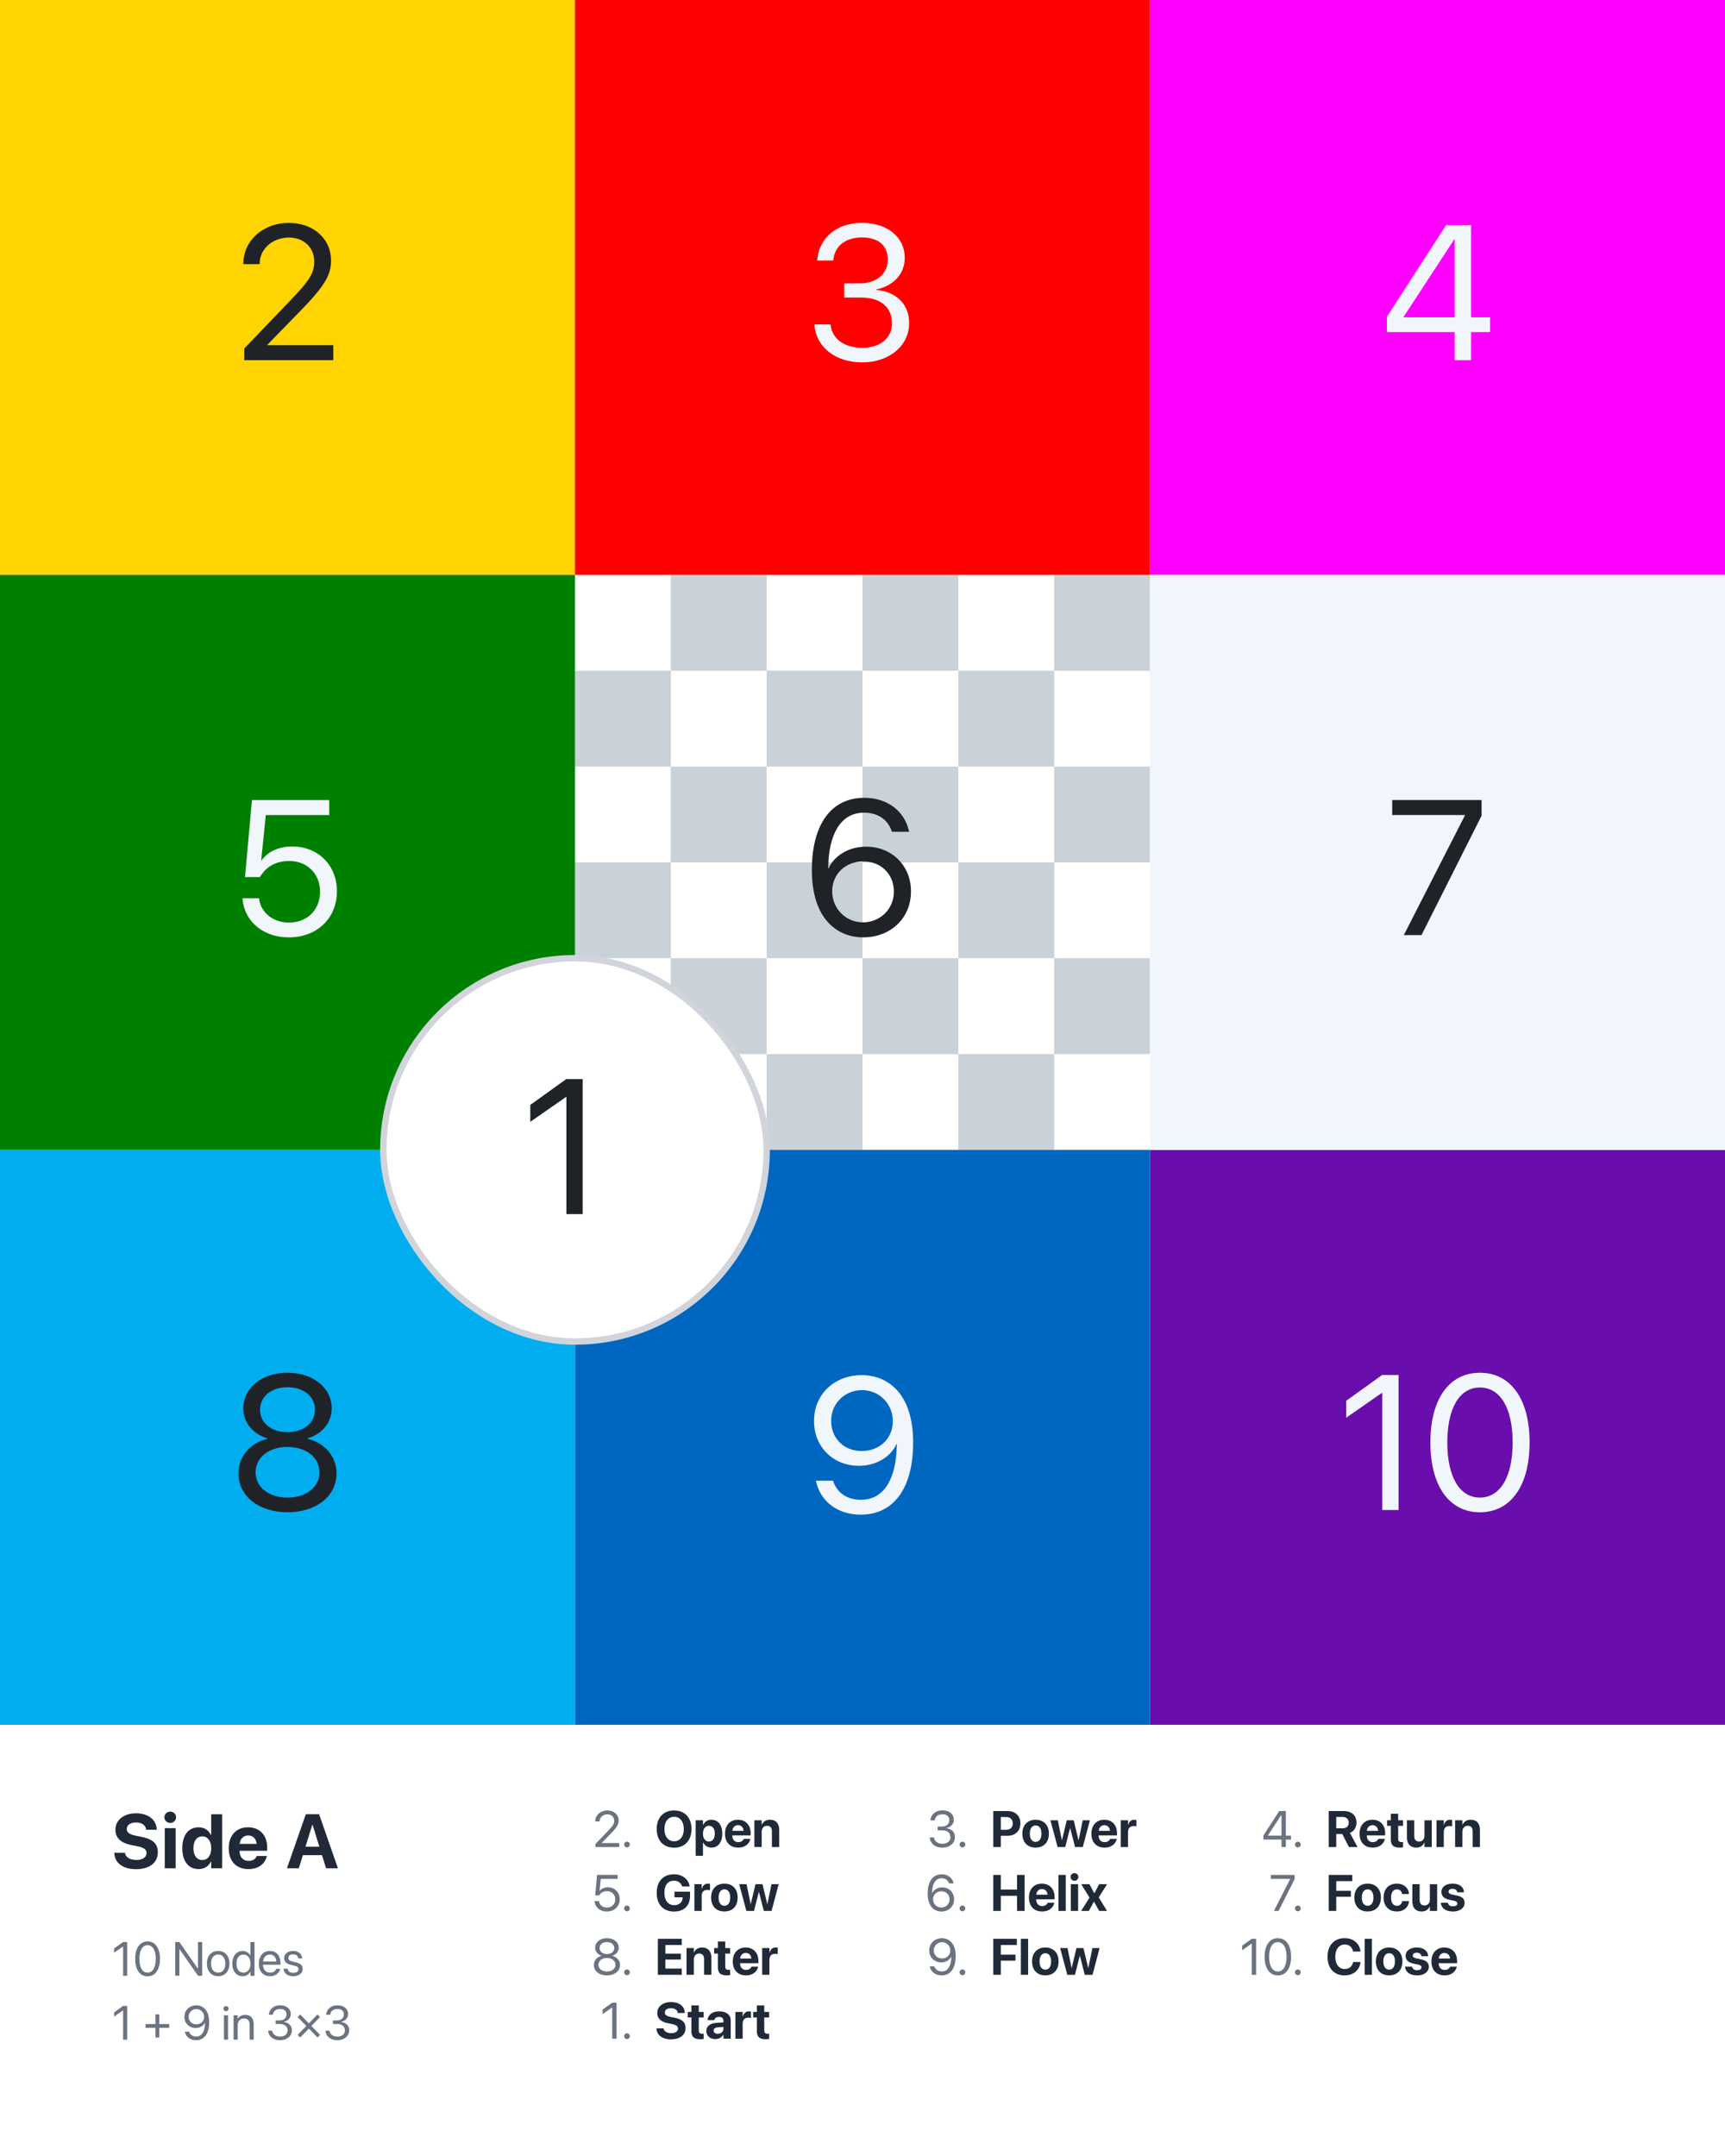 <?xml version="1.0" encoding="UTF-8"?><svg xmlns="http://www.w3.org/2000/svg" viewBox="0 0 1080 1350"><defs><style>.c{fill:#1f2328;}.d{stroke:#d1d5db;stroke-miterlimit:10;stroke-width:4px;}.d,.e{fill:#fff;}.f{fill:#ffd400;}.g{fill:#f0f;}.h{fill:#1f2937;}.i{fill:#6b7280;}.j{fill:#00aeef;}.k{fill:green;}.l{fill:#0067c0;}.m{fill:#6a0dad;}.n{fill:red;}.o{fill:#f0f6fc;}.p{fill:#c9d1d9;}</style></defs><g id="a"><rect class="e" width="1080" height="1350"/></g><g id="b"><rect class="e" x="360" y="360" width="360" height="360"/><rect class="p" x="600" y="420" width="60" height="60"/><rect class="p" x="540" y="360" width="60" height="60"/><rect class="p" x="480" y="420" width="60" height="60"/><rect class="p" x="420" y="360" width="60" height="60"/><rect class="p" x="660" y="360" width="60" height="60"/><rect class="p" x="360" y="420" width="60" height="60"/><rect class="p" x="600" y="540" width="60" height="60"/><rect class="p" x="540" y="480" width="60" height="60"/><rect class="p" x="480" y="540" width="60" height="60"/><rect class="p" x="420" y="480" width="60" height="60"/><rect class="p" x="660" y="480" width="60" height="60"/><rect class="p" x="360" y="540" width="60" height="60"/><rect class="p" x="600" y="660" width="60" height="60"/><rect class="p" x="540" y="600" width="60" height="60"/><rect class="p" x="480" y="660" width="60" height="60"/><rect class="p" x="420" y="600" width="60" height="60"/><rect class="p" x="660" y="600" width="60" height="60"/><rect class="p" x="360" y="660" width="60" height="60"/><rect class="f" width="360" height="360"/><rect class="n" x="360" width="360" height="360"/><rect class="g" x="720" width="360" height="360"/><rect class="m" x="720" y="720" width="360" height="360"/><rect class="j" y="720" width="360" height="360"/><rect class="l" x="360" y="720" width="360" height="360"/><rect class="k" y="360" width="360" height="360"/><rect class="o" x="720" y="360" width="360" height="360"/><rect class="d" x="240" y="600" width="240" height="240" rx="120" ry="120"/><path class="c" d="M152.9,218.25l29.77-31.05c11.43-11.89,14.06-16.46,14.06-23.5v-.12c-.06-8.61-6.56-14.82-15.76-14.82-10.55,0-18.4,7.27-18.4,16.35v.29h-10.2v-.35c0-14.65,12.66-25.49,28.42-25.49s26.48,10.25,26.48,23.5v.12c0,9.26-4.28,16.23-19.8,32.11l-20.1,20.62v.23h41.31v9.38h-55.78v-7.27Z"/><path class="c" d="M149.3,922.66v-.12c0-10.43,7.32-19.1,18.16-21.62v-.23c-9.26-2.87-15.12-9.9-15.12-18.81v-.12c0-12.77,11.66-22.21,27.66-22.21s27.66,9.43,27.66,22.21v.12c0,8.91-5.86,15.94-15.12,18.81v.23c10.84,2.52,18.16,11.19,18.16,21.62v.12c0,14.18-12.77,24.26-30.7,24.26s-30.7-10.08-30.7-24.26ZM199.98,922.02v-.12c0-9.26-8.26-15.88-19.98-15.88s-19.98,6.62-19.98,15.88v.12c0,9.14,8.32,15.7,19.98,15.7s19.98-6.56,19.98-15.7ZM197.17,882.76v-.12c0-8.2-6.97-14-17.17-14s-17.17,5.8-17.17,14v.12c0,8.2,6.97,14,17.17,14s17.17-5.8,17.17-14Z"/><path class="o" d="M910.78,207.94h-42.48v-9.55l37.09-57.42h15.59v57.71h11.95v9.26h-11.95v17.58h-10.2v-17.58ZM910.78,198.68v-48.69h-.35l-31.7,48.46v.23h32.05Z"/><path class="o" d="M865.43,872.15h-.23l-22.38,15.59v-10.61l22.5-16.17h10.31v84.55h-10.2v-73.36Z"/><path class="o" d="M895.55,903.27v-.12c0-26.84,11.54-43.59,31-43.59s31.11,16.76,31.11,43.59v.12c0,26.84-11.66,43.65-31.11,43.65s-31-16.82-31-43.65ZM947.05,903.27v-.12c0-21.21-7.62-34.34-20.51-34.34s-20.39,13.12-20.39,34.34v.12c0,21.21,7.5,34.45,20.39,34.45s20.51-13.24,20.51-34.45Z"/><path class="o" d="M509.95,203.84l-.06-.7h10.14l.06.59c.88,8.32,8.5,14.06,19.75,14.06s18.63-6.21,18.63-15.18v-.12c0-10.37-7.44-16.17-19.28-16.17h-10.61v-8.91h10.14c10.08,0,17.11-6.21,17.11-14.65v-.12c0-8.85-5.8-13.95-16.11-13.95s-17.05,5.27-17.93,13.83l-.06.59h-10.14l.06-.59c1.35-13.77,12.25-22.97,28.07-22.97s26.72,8.96,26.72,21.8v.12c0,10.43-7.38,17.58-17.93,19.8v.23c12.3,1.05,20.68,8.73,20.68,20.74v.12c0,14.12-12.42,24.55-29.36,24.55s-28.77-9.73-29.88-23.09Z"/><path class="o" d="M571.7,903.19v.12c0,28.48-12.13,45.12-32.81,45.12-14.36,0-25.08-8.2-27.89-20.51l-.18-.76h10.72l.23.64c2.52,6.97,8.55,11.31,17.23,11.31,15.76,0,21.97-15.29,22.44-33.05.06-.59.06-1.17.06-1.82h-.23c-3.4,7.5-12.07,13.59-23.55,13.59-16.11,0-28.07-11.89-28.07-27.95v-.12c0-16.64,12.66-28.71,29.94-28.71,15.59,0,32.11,10.78,32.11,42.13ZM558.99,889.95v-.06c0-10.84-8.44-19.45-19.28-19.45s-19.34,8.44-19.34,19.1v.12c0,11.02,8.03,18.93,19.16,18.93s19.45-7.85,19.45-18.63Z"/><path class="o" d="M151.88,563.07l-.06-.64h10.37l.06.47c1.05,8.38,8.55,14.77,18.69,14.77,11.48,0,19.45-7.97,19.45-19.34v-.12c-.06-11.13-8.09-19.1-19.28-19.1-5.74,0-10.66,1.7-14.41,5.1-1.52,1.41-2.87,3.05-3.98,4.98h-9.32l4.34-48.22h48.4v9.38h-39.73l-2.87,28.42h.23c3.98-5.68,11.02-8.73,19.22-8.73,16.23,0,27.95,11.78,27.95,28.01v.12c-.06,16.93-12.54,28.77-30.12,28.77-16.17,0-27.71-10.08-28.95-23.85Z"/><path class="c" d="M917.17,510.57v-.23h-45.53v-9.38h55.96v9.79l-37.62,74.77h-11.07l38.26-74.94Z"/><path class="c" d="M508.3,544.79v-.12c0-28.48,12.13-45.12,32.81-45.12,14.36,0,25.08,8.2,27.89,20.51l.18.76h-10.72l-.23-.64c-2.52-6.97-8.55-11.31-17.23-11.31-15.76,0-21.97,15.29-22.44,33.05-.06.59-.06,1.17-.06,1.82h.23c3.4-7.5,12.07-13.59,23.55-13.59,16.11,0,28.07,11.89,28.07,27.95v.12c0,16.64-12.66,28.71-29.94,28.71-15.59,0-32.11-10.78-32.11-42.13ZM540.3,577.55c10.78,0,19.34-8.44,19.34-19.1v-.12c0-11.02-8.03-18.93-19.16-18.93s-19.45,7.85-19.45,18.63v.06c0,10.84,8.44,19.45,19.28,19.45Z"/><path class="c" d="M354.61,686.88h-.23l-22.38,15.59v-10.61l22.5-16.17h10.31v84.55h-10.2v-73.36Z"/><path class="i" d="M77.1,1237.14v-18.34h-.06l-5.6,3.9v-2.65l5.62-4.04h2.58v21.14h-2.55Z"/><path class="i" d="M92.38,1237.49c-1.62,0-3.01-.44-4.17-1.33-1.16-.89-2.04-2.15-2.66-3.78s-.92-3.56-.92-5.8v-.03c0-2.24.31-4.17.92-5.8s1.5-2.89,2.66-3.77c1.16-.88,2.55-1.33,4.17-1.33s3.01.44,4.17,1.33c1.16.88,2.05,2.14,2.67,3.77.62,1.63.93,3.56.93,5.8v.03c0,2.24-.31,4.17-.93,5.8-.62,1.63-1.51,2.89-2.67,3.78s-2.55,1.33-4.17,1.33ZM92.38,1235.19c1.07,0,1.99-.35,2.76-1.05.77-.7,1.35-1.69,1.76-2.98.4-1.29.61-2.82.61-4.58v-.03c0-1.77-.2-3.29-.61-4.58-.41-1.28-.99-2.27-1.76-2.97-.77-.69-1.69-1.04-2.76-1.04s-1.99.35-2.75,1.04-1.34,1.68-1.74,2.97c-.4,1.29-.6,2.81-.6,4.58v.03c0,1.77.2,3.3.6,4.58s.98,2.28,1.74,2.98c.76.7,1.68,1.05,2.75,1.05Z"/><path class="i" d="M109.7,1237.14v-21.14h2.56l13.87,19.91-3.34-3.22h1.17v-16.68h2.61v21.14h-2.56l-13.87-19.91,3.34,3.22h-1.17v16.68h-2.61Z"/><path class="i" d="M136.59,1237.43c-1.41,0-2.64-.32-3.7-.97-1.06-.64-1.88-1.56-2.47-2.75-.59-1.19-.89-2.58-.89-4.2v-.03c0-1.62.29-3.02.89-4.2.59-1.18,1.42-2.09,2.47-2.72,1.06-.64,2.29-.96,3.68-.96s2.64.32,3.7.96c1.06.64,1.88,1.55,2.48,2.72.59,1.18.89,2.58.89,4.2v.03c0,1.62-.3,3.02-.89,4.2-.59,1.18-1.41,2.09-2.47,2.74s-2.29.97-3.69.97ZM136.61,1235.17c.9,0,1.68-.22,2.34-.67.66-.44,1.17-1.09,1.54-1.93.37-.84.55-1.86.55-3.05v-.03c0-1.19-.18-2.21-.55-3.05-.37-.84-.88-1.48-1.55-1.92-.67-.44-1.45-.66-2.35-.66s-1.65.22-2.32.67c-.67.44-1.19,1.08-1.56,1.92-.37.84-.56,1.85-.56,3.04v.03c0,1.19.19,2.21.56,3.05.37.85.89,1.49,1.56,1.93.67.45,1.45.67,2.35.67Z"/><path class="i" d="M151.93,1237.43c-1.3,0-2.43-.33-3.41-.97-.97-.65-1.73-1.57-2.26-2.75-.54-1.19-.81-2.58-.81-4.18h0c0-1.62.27-3.01.81-4.19.54-1.18,1.3-2.1,2.26-2.75.97-.65,2.08-.97,3.35-.97.72,0,1.39.11,2.01.34.62.23,1.17.56,1.66.98.49.43.89.93,1.2,1.52h.06v-8.45h2.55v21.14h-2.55v-2.58h-.06c-.31.6-.71,1.11-1.19,1.53-.48.43-1.02.75-1.63.99-.61.23-1.28.35-2.01.35ZM152.43,1235.17c.86,0,1.62-.23,2.29-.7s1.18-1.13,1.56-1.98c.38-.85.56-1.84.56-2.97h0c0-1.15-.19-2.14-.57-2.98-.38-.84-.9-1.5-1.56-1.97-.66-.47-1.42-.7-2.28-.7s-1.67.23-2.33.69-1.16,1.11-1.51,1.95-.53,1.84-.53,3h0c0,1.18.18,2.18.53,3.03s.85,1.5,1.51,1.96c.65.45,1.43.68,2.33.68Z"/><path class="i" d="M169.08,1237.43c-1.46,0-2.71-.32-3.76-.97-1.05-.64-1.86-1.56-2.42-2.73-.56-1.18-.84-2.56-.84-4.15h0c0-1.59.28-2.97.85-4.17.57-1.2,1.36-2.13,2.39-2.8,1.03-.67,2.23-1,3.62-1s2.58.32,3.58.96c1,.64,1.77,1.54,2.31,2.69s.81,2.49.81,4.01v.94h-12.28v-1.99h11.02l-1.29,1.85v-.98c0-1.18-.18-2.16-.54-2.93-.36-.77-.85-1.34-1.47-1.72-.62-.38-1.34-.56-2.15-.56s-1.54.2-2.18.59c-.64.4-1.15.98-1.52,1.76-.37.78-.56,1.73-.56,2.86v.98c0,1.07.18,1.99.55,2.75.37.76.89,1.35,1.56,1.75.67.41,1.47.61,2.39.61.64,0,1.22-.1,1.73-.29s.93-.46,1.27-.81.59-.73.73-1.17l.04-.13h2.5l-.03.15c-.13.62-.37,1.21-.73,1.76-.36.55-.81,1.03-1.37,1.44-.56.42-1.19.74-1.9.97-.71.23-1.48.34-2.31.34Z"/><path class="i" d="M183.58,1237.43c-1.19,0-2.22-.19-3.09-.57s-1.56-.91-2.06-1.6c-.5-.68-.81-1.48-.92-2.39v-.13s2.53,0,2.53,0l.03.15c.16.76.52,1.35,1.1,1.78.58.42,1.38.64,2.42.64.69,0,1.28-.09,1.77-.27.49-.18.86-.44,1.13-.78.26-.34.4-.74.4-1.19h0c0-.56-.17-1-.5-1.33s-.93-.61-1.8-.82l-2.42-.59c-.96-.23-1.75-.54-2.38-.92-.63-.38-1.1-.84-1.41-1.38s-.47-1.19-.47-1.92h0c0-.89.24-1.67.71-2.34.47-.67,1.13-1.2,1.98-1.58.84-.38,1.81-.57,2.91-.57s2.08.2,2.91.59c.83.4,1.47.93,1.95,1.61.47.68.74,1.44.8,2.29v.19s-2.42,0-2.42,0v-.1c-.11-.74-.44-1.34-.99-1.79-.55-.45-1.3-.67-2.25-.67-.62,0-1.15.09-1.6.28s-.79.45-1.03.78c-.24.34-.36.73-.36,1.18h0c0,.36.08.67.24.94.16.28.42.52.77.73s.81.38,1.36.51l2.42.59c1.54.37,2.63.88,3.25,1.53.62.65.94,1.52.94,2.6h0c0,.9-.26,1.69-.77,2.37-.51.68-1.21,1.22-2.11,1.6-.89.39-1.91.58-3.04.58Z"/><path class="i" d="M77.1,1277.14v-18.34h-.06l-5.6,3.9v-2.65l5.62-4.04h2.58v21.14h-2.55Z"/><path class="i" d="M91.09,1269.75v-2.37h14.87v2.37h-14.87ZM97.33,1275.82v-14.5h2.37v14.5h-2.37Z"/><path class="i" d="M122.9,1255.65c.98,0,1.94.18,2.89.55.95.37,1.81.96,2.59,1.78.78.82,1.4,1.9,1.86,3.25.46,1.34.7,3,.7,4.96v.03c0,2.37-.33,4.4-.97,6.09-.65,1.68-1.58,2.97-2.81,3.86s-2.7,1.33-4.42,1.33c-1.19,0-2.27-.21-3.24-.64s-1.77-1.03-2.42-1.79c-.64-.77-1.08-1.66-1.32-2.69l-.04-.19h2.68l.06.16c.21.58.52,1.08.92,1.5.4.43.88.75,1.45.98.57.23,1.22.34,1.94.34,1.32,0,2.38-.38,3.19-1.14.8-.76,1.4-1.77,1.79-3.03.38-1.25.6-2.62.64-4.09,0-.1.01-.19.01-.29v-.29l-.63-3.47c0-.91-.21-1.73-.64-2.46-.43-.73-1-1.32-1.73-1.75-.73-.44-1.55-.65-2.45-.65s-1.71.21-2.45.64c-.73.43-1.31,1-1.74,1.72s-.64,1.53-.64,2.42v.03c0,.92.21,1.73.62,2.45s.98,1.27,1.7,1.68c.72.41,1.55.61,2.48.61s1.76-.2,2.49-.6,1.31-.95,1.74-1.66c.42-.7.64-1.5.64-2.4h0s.88-.01.88-.01v3.59h-.31c-.28.62-.7,1.19-1.26,1.71-.56.51-1.23.92-2.01,1.23-.79.31-1.66.46-2.61.46-1.34,0-2.54-.3-3.6-.91-1.06-.61-1.89-1.44-2.5-2.49-.61-1.05-.92-2.25-.92-3.59v-.03c0-1.39.32-2.62.97-3.7.65-1.08,1.54-1.93,2.66-2.55,1.12-.62,2.41-.93,3.85-.93Z"/><path class="i" d="M141.5,1259.33c-.44,0-.82-.16-1.13-.47s-.47-.69-.47-1.13.16-.83.47-1.13c.31-.31.69-.46,1.13-.46s.83.15,1.14.46.46.69.46,1.13-.15.82-.46,1.13c-.31.31-.69.47-1.14.47ZM140.22,1277.14v-15.23h2.55v15.23h-2.55Z"/><path class="i" d="M146.25,1277.14v-15.23h2.55v2.17h.06c.41-.71,1.01-1.3,1.79-1.76.78-.46,1.75-.7,2.9-.7,1.67,0,2.97.5,3.89,1.52.92,1.01,1.38,2.38,1.38,4.12v9.89h-2.55v-9.43c0-1.24-.29-2.19-.87-2.85-.58-.66-1.46-.99-2.63-.99-.8,0-1.5.18-2.09.53-.6.36-1.06.86-1.38,1.5-.33.64-.49,1.4-.49,2.27v8.96h-2.55Z"/><path class="i" d="M175.38,1277.49c-1.46,0-2.72-.25-3.81-.75s-1.94-1.18-2.57-2.05c-.63-.87-.99-1.86-1.09-2.97v-.18s2.52,0,2.52,0v.15c.09.69.34,1.3.77,1.83.42.53.99.94,1.71,1.24.71.3,1.54.45,2.48.45s1.74-.16,2.44-.48c.7-.32,1.24-.77,1.63-1.34.39-.57.59-1.23.59-1.97v-.03c0-1.3-.43-2.3-1.3-3-.86-.7-2.04-1.05-3.52-1.05h-2.65v-2.23h2.53c.84,0,1.58-.16,2.23-.48.64-.32,1.15-.75,1.51-1.3.36-.55.54-1.18.54-1.88v-.03c0-.74-.16-1.37-.47-1.89s-.77-.91-1.37-1.19c-.6-.27-1.33-.41-2.19-.41s-1.57.14-2.22.42c-.65.28-1.17.68-1.56,1.19s-.62,1.13-.7,1.85v.15h-2.55v-.15c.13-1.15.5-2.16,1.11-3.02.61-.86,1.42-1.53,2.43-2.01,1.01-.48,2.18-.72,3.49-.72s2.52.23,3.52.7c1,.46,1.78,1.1,2.33,1.92.55.81.83,1.76.83,2.83v.03c0,.87-.19,1.64-.57,2.31s-.91,1.24-1.58,1.68-1.45.77-2.33.95v.06c1.54.13,2.79.65,3.74,1.56.95.91,1.43,2.12,1.43,3.62v.03c0,1.17-.32,2.22-.95,3.15s-1.5,1.66-2.61,2.19c-1.1.53-2.36.8-3.78.8Z"/><path class="i" d="M198.77,1261.38l1.61,1.61-12.42,12.79-1.61-1.61,12.42-12.79ZM186.35,1262.99l1.61-1.61,12.42,12.79-1.61,1.61-12.42-12.79Z"/><path class="i" d="M211.27,1277.49c-1.46,0-2.72-.25-3.81-.75s-1.94-1.18-2.57-2.05c-.63-.87-.99-1.86-1.09-2.97v-.18s2.52,0,2.52,0v.15c.09.69.34,1.3.77,1.83.42.53.99.94,1.71,1.24.71.3,1.54.45,2.48.45s1.74-.16,2.44-.48c.7-.32,1.24-.77,1.63-1.34.39-.57.59-1.23.59-1.97v-.03c0-1.3-.43-2.3-1.3-3-.86-.7-2.04-1.05-3.52-1.05h-2.65v-2.23h2.53c.84,0,1.58-.16,2.23-.48.64-.32,1.15-.75,1.51-1.3.36-.55.54-1.18.54-1.88v-.03c0-.74-.16-1.37-.47-1.89s-.77-.91-1.37-1.19c-.6-.27-1.33-.41-2.19-.41s-1.57.14-2.22.42c-.65.28-1.17.68-1.56,1.19s-.62,1.13-.7,1.85v.15h-2.55v-.15c.13-1.15.5-2.16,1.11-3.02.61-.86,1.42-1.53,2.43-2.01,1.01-.48,2.18-.72,3.49-.72s2.52.23,3.52.7c1,.46,1.78,1.1,2.33,1.92.55.81.83,1.76.83,2.83v.03c0,.87-.19,1.64-.57,2.31s-.91,1.24-1.58,1.68-1.45.77-2.33.95v.06c1.54.13,2.79.65,3.74,1.56.95.91,1.43,2.12,1.43,3.62v.03c0,1.17-.32,2.22-.95,3.15s-1.5,1.66-2.61,2.19c-1.1.53-2.36.8-3.78.8Z"/><path class="h" d="M71.55,1160.49l-.02-.38h6.68l.05.26c.45,2.62,3.23,4.27,7.1,4.27s6.38-1.71,6.38-4.29v-.02c0-2.3-1.66-3.45-5.86-4.31l-3.56-.7c-6.68-1.34-10.05-4.52-10.05-9.61v-.02c0-6.19,5.39-10.27,12.89-10.27s12.63,3.91,12.96,9.84l.02.45h-6.68l-.02-.28c-.35-2.65-2.79-4.27-6.28-4.27-3.63.02-5.81,1.69-5.81,4.1v.02c0,2.13,1.73,3.38,5.62,4.15l3.59.73c7.08,1.41,10.27,4.29,10.27,9.61v.02c0,6.49-5.11,10.62-13.64,10.62-8.04,0-13.22-3.68-13.62-9.91Z"/><path class="h" d="M102.92,1137.9c0-1.95,1.59-3.56,3.66-3.56s3.66,1.62,3.66,3.56-1.59,3.56-3.66,3.56-3.66-1.62-3.66-3.56ZM103.15,1144.7h6.84v25.12h-6.84v-25.12Z"/><path class="h" d="M114.13,1157.26v-.02c0-8.18,3.89-13.05,10.22-13.05,3.56,0,6.38,1.83,7.73,4.88h.14v-13.05h6.84v33.82h-6.84v-4.29h-.14c-1.34,2.98-4.1,4.8-7.73,4.8-6.33,0-10.22-4.92-10.22-13.08ZM132.25,1157.26v-.02c0-4.52-2.3-7.38-5.6-7.38s-5.55,2.79-5.55,7.38v.02c0,4.57,2.13,7.41,5.55,7.41s5.6-2.86,5.6-7.41Z"/><path class="h" d="M143.21,1157.3v-.02c0-7.99,4.71-13.1,12.07-13.1s11.98,4.99,11.98,12.59v2.11h-17.3c.07,4.01,2.25,6.35,5.74,6.35,2.81,0,4.52-1.55,5.02-2.95l.05-.14h6.28l-.07.26c-.77,3.7-4.24,7.95-11.41,7.95-7.69,0-12.35-4.99-12.35-13.03ZM150.03,1154.56h10.66c-.42-3.47-2.46-5.27-5.3-5.27s-4.92,1.88-5.37,5.27Z"/><path class="h" d="M191.46,1136h8.32l11.79,33.82h-7.43l-2.55-8.2h-11.95l-2.55,8.2h-7.43l11.81-33.82ZM191.28,1156.32h8.67l-4.27-13.76h-.14l-4.27,13.76Z"/><path class="i" d="M372.84,1156.55v-1.94l7.94-8.28c1.02-1.06,1.8-1.94,2.34-2.63.54-.69.91-1.31,1.11-1.87.2-.55.3-1.14.3-1.77v-.03c0-.77-.18-1.45-.54-2.05s-.85-1.06-1.48-1.4c-.63-.34-1.36-.51-2.18-.51-.94,0-1.78.2-2.52.59-.74.39-1.32.91-1.75,1.57-.43.66-.64,1.39-.64,2.2v.08h-2.72v-.09c0-1.3.34-2.47,1.02-3.49.68-1.03,1.59-1.83,2.74-2.42,1.15-.59,2.42-.88,3.82-.88s2.58.28,3.64.83c1.06.55,1.9,1.3,2.51,2.25.61.95.91,2.01.91,3.19v.03c0,.82-.15,1.62-.46,2.39-.31.77-.84,1.64-1.6,2.6-.76.96-1.83,2.15-3.22,3.57l-6.19,6.34.83-1.73v1.73l-.83-.78h11.84v2.5h-14.88Z"/><path class="i" d="M392.56,1156.77c-.5,0-.92-.17-1.27-.52s-.52-.77-.52-1.27.17-.92.52-1.27.77-.52,1.27-.52.92.17,1.27.52.52.77.52,1.27-.17.92-.52,1.27-.77.52-1.27.52Z"/><path class="i" d="M379.98,1196.92c-1.44,0-2.72-.28-3.84-.83-1.12-.55-2.02-1.31-2.7-2.27-.68-.96-1.07-2.05-1.19-3.27l-.02-.17h2.77l.02.12c.09.74.36,1.41.81,2.01.45.6,1.03,1.07,1.75,1.41s1.53.52,2.42.52c1.02,0,1.92-.22,2.7-.66s1.39-1.04,1.83-1.82c.44-.78.66-1.67.66-2.68v-.03c0-.99-.22-1.87-.66-2.63-.44-.77-1.05-1.37-1.82-1.8-.77-.44-1.66-.66-2.66-.66-.76,0-1.47.11-2.12.34-.65.22-1.23.57-1.73,1.02-.2.19-.39.39-.57.61-.18.22-.35.46-.49.72h-2.48l1.16-12.86h12.91v2.5h-10.59l-.77,7.58h.06c.35-.51.79-.94,1.31-1.28.52-.34,1.1-.6,1.75-.78.65-.18,1.33-.27,2.06-.27,1.45,0,2.73.32,3.85.97,1.12.65,2,1.53,2.64,2.65.64,1.12.96,2.4.96,3.85v.03c0,1.5-.34,2.83-1.03,3.98s-1.64,2.06-2.84,2.71c-1.21.65-2.59.98-4.16.98Z"/><path class="i" d="M392.56,1196.77c-.5,0-.92-.17-1.27-.52s-.52-.77-.52-1.27.17-.92.52-1.27.77-.52,1.27-.52.92.17,1.27.52.52.77.52,1.27-.17.92-.52,1.27-.77.52-1.27.52Z"/><path class="i" d="M380,1236.92c-1.59,0-3.01-.28-4.23-.83-1.23-.55-2.2-1.31-2.9-2.29-.7-.97-1.05-2.09-1.05-3.35v-.03c0-.93.2-1.79.61-2.58.41-.79.97-1.47,1.7-2.02.73-.56,1.57-.95,2.53-1.16v-.06c-1.23-.38-2.21-1.02-2.94-1.91-.73-.88-1.09-1.92-1.09-3.11v-.03c0-1.13.32-2.15.95-3.04.63-.89,1.51-1.59,2.62-2.11,1.11-.52,2.38-.77,3.8-.77s2.7.26,3.8.77,1.98,1.22,2.62,2.11c.63.89.95,1.9.95,3.04v.03c0,1.19-.36,2.22-1.09,3.11-.72.89-1.71,1.52-2.95,1.91v.06c.97.22,1.81.61,2.54,1.16.72.56,1.29,1.23,1.7,2.02.41.79.61,1.65.61,2.58v.03c0,1.26-.35,2.38-1.05,3.35-.7.97-1.66,1.74-2.9,2.29s-2.65.83-4.24.83ZM380,1234.47c1.04,0,1.96-.18,2.76-.54s1.42-.85,1.88-1.48c.46-.63.69-1.35.69-2.16v-.03c0-.82-.23-1.55-.68-2.19-.45-.63-1.08-1.13-1.88-1.5-.8-.36-1.72-.55-2.77-.55s-1.96.18-2.77.55c-.8.37-1.43.87-1.88,1.5-.45.64-.68,1.37-.68,2.19v.03c0,.81.23,1.53.69,2.16.46.63,1.09,1.12,1.89,1.48.8.36,1.72.54,2.75.54ZM380,1223.55c.91,0,1.7-.16,2.39-.48.69-.32,1.22-.76,1.61-1.32.38-.56.58-1.21.58-1.94v-.03c0-.73-.19-1.38-.58-1.94-.39-.56-.92-1-1.61-1.32-.69-.32-1.48-.48-2.39-.48s-1.7.16-2.39.48c-.69.32-1.22.76-1.61,1.32-.39.56-.58,1.21-.58,1.94v.03c0,.73.19,1.38.58,1.94.38.56.92,1,1.61,1.32.69.32,1.48.48,2.39.48Z"/><path class="i" d="M392.56,1236.77c-.5,0-.92-.17-1.27-.52s-.52-.77-.52-1.27.17-.92.52-1.27.77-.52,1.27-.52.92.17,1.27.52.52.77.52,1.27-.17.92-.52,1.27-.77.52-1.27.52Z"/><path class="i" d="M383.3,1276.55v-19.56h-.06l-5.97,4.16v-2.83l6-4.31h2.75v22.55h-2.72Z"/><path class="i" d="M392.56,1276.77c-.5,0-.92-.17-1.27-.52s-.52-.77-.52-1.27.17-.92.52-1.27.77-.52,1.27-.52.92.17,1.27.52.52.77.52,1.27-.17.92-.52,1.27-.77.52-1.27.52Z"/><path class="h" d="M422.05,1156.94c-2.23,0-4.16-.47-5.79-1.41-1.63-.94-2.89-2.29-3.77-4.03-.89-1.74-1.33-3.81-1.33-6.21v-.03c0-2.4.45-4.46,1.34-6.2.89-1.74,2.15-3.08,3.78-4.02,1.63-.94,3.55-1.41,5.77-1.41s4.16.47,5.78,1.42c1.62.95,2.88,2.29,3.77,4.02.88,1.73,1.33,3.8,1.33,6.2v.03c0,2.4-.44,4.46-1.33,6.2-.89,1.74-2.14,3.08-3.76,4.03-1.62.95-3.55,1.42-5.79,1.42ZM422.05,1152.94c1.25,0,2.33-.31,3.23-.95.9-.63,1.6-1.52,2.09-2.66.49-1.15.73-2.49.73-4.05v-.03c0-1.56-.25-2.92-.74-4.06-.5-1.15-1.2-2.03-2.1-2.65-.91-.62-1.97-.93-3.2-.93s-2.3.31-3.21.93c-.91.62-1.62,1.5-2.11,2.64-.5,1.14-.74,2.5-.74,4.07v.03c0,1.56.25,2.92.74,4.06.49,1.15,1.2,2.03,2.1,2.66s1.98.94,3.22.94Z"/><path class="h" d="M435.56,1162.02v-22.22h4.56v2.92h.11c.3-.68.7-1.26,1.2-1.75.49-.49,1.07-.86,1.73-1.12.66-.26,1.39-.39,2.18-.39,1.42,0,2.63.35,3.66,1.04,1.02.69,1.81,1.69,2.36,2.99.55,1.3.83,2.86.83,4.67v.02c0,1.81-.27,3.37-.82,4.67-.55,1.3-1.33,2.3-2.34,3-1.01.7-2.22,1.05-3.62,1.05-.79,0-1.53-.13-2.2-.39-.68-.26-1.27-.63-1.77-1.1-.5-.47-.91-1.04-1.22-1.71h-.09v8.33h-4.56ZM443.84,1153.11c.76,0,1.42-.2,1.97-.6.55-.4.98-.97,1.27-1.71.3-.74.45-1.61.45-2.62v-.02c0-1.02-.15-1.9-.45-2.63-.3-.73-.73-1.3-1.28-1.7-.55-.4-1.2-.59-1.95-.59s-1.39.2-1.95.6c-.56.4-1,.97-1.31,1.71-.31.74-.47,1.62-.47,2.62v.02c0,1,.16,1.87.48,2.61.32.74.75,1.31,1.31,1.71.56.4,1.21.6,1.95.6Z"/><path class="h" d="M462.17,1156.89c-1.71,0-3.18-.35-4.41-1.05-1.23-.7-2.18-1.71-2.84-3.01-.67-1.3-1-2.84-1-4.62v-.02c0-1.78.33-3.33,1-4.63.67-1.31,1.6-2.32,2.8-3.03,1.2-.71,2.62-1.07,4.26-1.07s3.05.35,4.24,1.04c1.19.69,2.11,1.67,2.77,2.93.65,1.26.98,2.73.98,4.42v1.42h-13.8v-2.89h11.64l-2.17,2.7v-1.77c0-.98-.15-1.8-.45-2.46-.3-.66-.72-1.16-1.26-1.49-.54-.33-1.16-.5-1.87-.5s-1.34.17-1.88.52-.97.85-1.28,1.51c-.31.66-.46,1.47-.46,2.43v1.78c0,.92.15,1.7.46,2.36.31.66.75,1.16,1.32,1.51.57.35,1.25.52,2.05.52.62,0,1.17-.1,1.62-.3.46-.2.83-.45,1.12-.75.29-.3.49-.61.59-.92l.03-.09h4.19l-.05.17c-.12.62-.37,1.23-.73,1.86-.37.62-.86,1.2-1.48,1.72-.62.52-1.38.94-2.27,1.25s-1.94.47-3.13.47Z"/><path class="h" d="M472.31,1156.55v-16.75h4.56v2.75h.09c.44-.96,1.08-1.71,1.94-2.27.85-.55,1.91-.83,3.17-.83,1.84,0,3.27.55,4.27,1.66,1,1.11,1.51,2.65,1.51,4.62v10.81h-4.56v-9.86c0-1.09-.26-1.94-.77-2.55-.52-.6-1.28-.91-2.3-.91-.68,0-1.27.16-1.77.47s-.89.75-1.16,1.3c-.28.55-.41,1.19-.41,1.92v9.62h-4.56Z"/><path class="h" d="M422.03,1196.94c-1.69,0-3.2-.27-4.54-.8-1.34-.53-2.48-1.3-3.42-2.31-.94-1.01-1.66-2.24-2.16-3.7s-.75-3.1-.75-4.93v-.02c0-2.42.44-4.49,1.31-6.21.88-1.72,2.12-3.05,3.73-3.98,1.61-.93,3.52-1.39,5.72-1.39,1.81,0,3.41.32,4.8.97,1.38.65,2.51,1.52,3.38,2.63.87,1.11,1.43,2.37,1.68,3.79l.05.23h-4.75l-.05-.17c-.38-1.08-1-1.93-1.88-2.54s-1.95-.91-3.22-.91-2.3.3-3.2.89-1.57,1.45-2.05,2.58c-.47,1.12-.71,2.48-.71,4.08v.02c0,1.21.14,2.29.42,3.26.28.96.69,1.78,1.23,2.45.54.67,1.18,1.18,1.94,1.53.75.35,1.6.53,2.54.53,1.02,0,1.92-.19,2.7-.57.78-.38,1.4-.92,1.86-1.61.46-.69.7-1.5.73-2.43l.02-.31h-5.14v-3.53h9.75v2.59c0,1.53-.23,2.91-.68,4.12s-1.11,2.26-1.97,3.11c-.86.85-1.91,1.51-3.15,1.95-1.24.45-2.64.67-4.2.67Z"/><path class="h" d="M434.75,1196.55v-16.75h4.56v2.92h.09c.25-1.03.7-1.83,1.36-2.41.66-.57,1.47-.86,2.45-.86.25,0,.49.02.72.05.23.03.43.07.59.12v4.03c-.19-.08-.43-.15-.72-.2-.29-.05-.6-.07-.94-.07-.75,0-1.39.15-1.92.44-.53.29-.94.72-1.22,1.28s-.42,1.25-.42,2.06v9.38h-4.56Z"/><path class="h" d="M453.53,1196.89c-1.7,0-3.17-.35-4.41-1.04-1.24-.69-2.2-1.69-2.88-3-.68-1.31-1.02-2.87-1.02-4.68v-.03c0-1.8.35-3.35,1.04-4.65.69-1.3,1.66-2.29,2.9-2.99,1.24-.7,2.69-1.05,4.36-1.05s3.14.35,4.38,1.04c1.24.69,2.21,1.69,2.9,2.98s1.03,2.85,1.03,4.66v.03c0,1.82-.34,3.39-1.02,4.69-.68,1.3-1.64,2.3-2.88,2.99-1.24.69-2.7,1.04-4.39,1.04ZM453.55,1193.31c.74,0,1.38-.2,1.92-.6.54-.4.96-.98,1.26-1.75s.45-1.7.45-2.79v-.03c0-1.07-.15-1.99-.45-2.76-.3-.77-.73-1.35-1.27-1.75-.55-.4-1.19-.6-1.93-.6s-1.37.2-1.91.61-.97.99-1.27,1.75c-.3.76-.45,1.68-.45,2.75v.03c0,1.09.15,2.02.45,2.79s.72,1.35,1.27,1.75c.55.4,1.2.6,1.95.6Z"/><path class="h" d="M467.28,1196.55l-4.47-16.75h4.61l2.53,12.42h.09l2.97-12.42h4.38l2.98,12.42h.09l2.55-12.42h4.5l-4.44,16.75h-4.86l-3.03-11.84h-.09l-3.02,11.84h-4.8Z"/><path class="h" d="M411.88,1236.55v-22.55h14.94v3.89h-10.22v5.41h9.64v3.7h-9.64v5.66h10.22v3.89h-14.94Z"/><path class="h" d="M429.83,1236.55v-16.75h4.56v2.75h.09c.44-.96,1.08-1.71,1.94-2.27.85-.55,1.91-.83,3.17-.83,1.84,0,3.27.55,4.27,1.66,1,1.11,1.51,2.65,1.51,4.62v10.81h-4.56v-9.86c0-1.09-.26-1.94-.77-2.55-.52-.6-1.28-.91-2.3-.91-.68,0-1.27.16-1.77.47s-.89.75-1.16,1.3c-.28.55-.41,1.19-.41,1.92v9.62h-4.56Z"/><path class="h" d="M454.92,1236.89c-1.85,0-3.23-.39-4.12-1.17-.9-.78-1.34-2.07-1.34-3.86v-8.62h-2.33v-3.44h2.33v-4.09h4.61v4.09h3.06v3.44h-3.06v8.12c0,.78.17,1.33.52,1.63.35.31.87.46,1.55.46.21,0,.39,0,.55-.02s.3-.03.44-.05v3.34c-.25.04-.56.08-.93.12-.37.04-.79.05-1.27.05Z"/><path class="h" d="M467.03,1236.89c-1.71,0-3.18-.35-4.41-1.05-1.23-.7-2.18-1.71-2.84-3.01-.67-1.3-1-2.84-1-4.62v-.02c0-1.78.33-3.33,1-4.63.67-1.31,1.6-2.32,2.8-3.03,1.2-.71,2.62-1.07,4.26-1.07s3.05.35,4.24,1.04c1.19.69,2.11,1.67,2.77,2.93.65,1.26.98,2.73.98,4.42v1.42h-13.8v-2.89h11.64l-2.17,2.7v-1.77c0-.98-.15-1.8-.45-2.46-.3-.66-.72-1.16-1.26-1.49-.54-.33-1.16-.5-1.87-.5s-1.34.17-1.88.52-.97.85-1.28,1.51c-.31.66-.46,1.47-.46,2.43v1.78c0,.92.15,1.7.46,2.36.31.66.75,1.16,1.32,1.51.57.35,1.25.52,2.05.52.62,0,1.17-.1,1.62-.3.46-.2.83-.45,1.12-.75.29-.3.49-.61.59-.92l.03-.09h4.19l-.05.17c-.12.62-.37,1.23-.73,1.86-.37.62-.86,1.2-1.48,1.72-.62.52-1.38.94-2.27,1.25s-1.94.47-3.13.47Z"/><path class="h" d="M477.17,1236.55v-16.75h4.56v2.92h.09c.25-1.03.7-1.83,1.36-2.41.66-.57,1.47-.86,2.45-.86.25,0,.49.02.72.05.23.03.43.07.59.12v4.03c-.19-.08-.43-.15-.72-.2-.29-.05-.6-.07-.94-.07-.75,0-1.39.15-1.92.44-.53.29-.94.72-1.22,1.28s-.42,1.25-.42,2.06v9.38h-4.56Z"/><path class="h" d="M420.11,1276.94c-1.78,0-3.34-.26-4.66-.79s-2.38-1.28-3.14-2.27-1.19-2.17-1.27-3.55l-.02-.25h4.45l.03.17c.1.58.37,1.09.79,1.51s.97.75,1.65.98c.68.23,1.44.35,2.3.35s1.63-.12,2.26-.35c.63-.23,1.12-.57,1.46-1,.34-.43.52-.93.52-1.51v-.02c0-.76-.3-1.36-.9-1.79-.6-.43-1.6-.79-2.99-1.07l-2.38-.48c-2.22-.44-3.89-1.19-5.02-2.26-1.13-1.07-1.7-2.45-1.7-4.15v-.02c0-1.38.38-2.57,1.12-3.59.74-1.02,1.75-1.82,3.05-2.39,1.29-.57,2.77-.86,4.44-.86s3.24.27,4.51.82,2.25,1.31,2.96,2.3c.71.98,1.1,2.14,1.17,3.46l.02.28h-4.45l-.03-.19c-.07-.59-.29-1.1-.66-1.52-.37-.42-.85-.74-1.45-.97-.59-.23-1.28-.34-2.06-.34s-1.5.12-2.08.34c-.58.23-1.03.55-1.34.96-.31.41-.46.88-.46,1.41v.02c0,.72.3,1.29.91,1.73.6.43,1.55.78,2.84,1.04l2.39.48c1.57.31,2.86.75,3.88,1.3,1.01.55,1.76,1.25,2.24,2.09.48.84.73,1.85.73,3.02v.02c0,1.45-.36,2.7-1.09,3.76-.72,1.06-1.77,1.88-3.12,2.45s-2.99.87-4.88.87Z"/><path class="h" d="M438.34,1276.89c-1.85,0-3.23-.39-4.12-1.17-.9-.78-1.34-2.07-1.34-3.86v-8.62h-2.33v-3.44h2.33v-4.09h4.61v4.09h3.06v3.44h-3.06v8.12c0,.78.17,1.33.52,1.63.35.31.87.46,1.55.46.21,0,.39,0,.55-.02s.3-.03.44-.05v3.34c-.25.04-.56.08-.93.12-.37.04-.79.05-1.27.05Z"/><path class="h" d="M447.89,1276.81c-1.12,0-2.1-.22-2.95-.65-.85-.43-1.51-1.03-1.98-1.8-.47-.77-.71-1.64-.71-2.62v-.03c0-1.02.25-1.89.77-2.62.51-.72,1.25-1.29,2.23-1.71.97-.42,2.15-.67,3.54-.77l6.53-.41v2.84l-5.84.39c-.88.05-1.54.26-2,.61-.46.35-.69.83-.69,1.42v.03c0,.62.23,1.1.7,1.45.47.35,1.1.52,1.89.52.68,0,1.28-.13,1.82-.4.54-.27.96-.63,1.27-1.09.31-.46.46-.98.46-1.55v-5.09c0-.74-.23-1.32-.7-1.75-.47-.43-1.15-.64-2.05-.64s-1.53.17-2.03.52c-.5.35-.81.79-.92,1.34l-.03.14h-4.19l.02-.19c.09-1.03.44-1.95,1.04-2.75.6-.8,1.43-1.43,2.5-1.88,1.07-.45,2.34-.68,3.8-.68s2.7.23,3.77.7c1.06.46,1.89,1.12,2.48,1.96.59.84.88,1.83.88,2.95v11.48h-4.56v-2.48h-.09c-.32.56-.73,1.05-1.22,1.47-.49.42-1.05.73-1.68.95-.63.22-1.31.33-2.04.33Z"/><path class="h" d="M460.42,1276.55v-16.75h4.56v2.92h.09c.25-1.03.7-1.83,1.36-2.41.66-.57,1.47-.86,2.45-.86.25,0,.49.02.72.05.23.03.43.07.59.12v4.03c-.19-.08-.43-.15-.72-.2-.29-.05-.6-.07-.94-.07-.75,0-1.39.15-1.92.44-.53.29-.94.72-1.22,1.28s-.42,1.25-.42,2.06v9.38h-4.56Z"/><path class="h" d="M479.34,1276.89c-1.85,0-3.23-.39-4.12-1.17-.9-.78-1.34-2.07-1.34-3.86v-8.62h-2.33v-3.44h2.33v-4.09h4.61v4.09h3.06v3.44h-3.06v8.12c0,.78.17,1.33.52,1.63.35.31.87.46,1.55.46.21,0,.39,0,.55-.02s.3-.03.44-.05v3.34c-.25.04-.56.08-.93.12-.37.04-.79.05-1.27.05Z"/><path class="i" d="M590.08,1156.92c-1.55,0-2.91-.27-4.06-.8s-2.07-1.26-2.74-2.19c-.67-.93-1.06-1.98-1.16-3.17l-.02-.19h2.7l.02.16c.08.74.35,1.39.8,1.95s1.06,1,1.82,1.32c.76.32,1.64.48,2.64.48s1.86-.17,2.6-.52c.74-.34,1.33-.82,1.74-1.43.42-.61.62-1.31.62-2.1v-.03c0-1.38-.46-2.45-1.38-3.2-.92-.74-2.17-1.12-3.76-1.12h-2.83v-2.38h2.7c.9,0,1.69-.17,2.38-.51.69-.34,1.22-.8,1.61-1.39.38-.59.58-1.26.58-2.01v-.03c0-.79-.17-1.46-.5-2.02-.33-.55-.82-.97-1.46-1.27-.64-.29-1.42-.44-2.34-.44s-1.67.15-2.37.45c-.69.3-1.25.72-1.66,1.27-.42.55-.67,1.21-.75,1.97l-.02.16h-2.7l.02-.16c.12-1.23.51-2.3,1.16-3.22.65-.92,1.52-1.63,2.59-2.14,1.08-.51,2.32-.77,3.73-.77s2.69.25,3.76.74c1.07.5,1.9,1.18,2.48,2.05.59.87.88,1.88.88,3.02v.03c0,.93-.2,1.75-.61,2.47s-.97,1.32-1.69,1.8c-.72.48-1.55.82-2.48,1.02v.06c1.65.14,2.98.69,3.99,1.66,1.02.97,1.52,2.26,1.52,3.87v.03c0,1.25-.34,2.37-1.02,3.36-.68.99-1.6,1.77-2.78,2.34-1.18.57-2.52.85-4.03.85Z"/><path class="i" d="M602.56,1156.77c-.5,0-.92-.17-1.27-.52s-.52-.77-.52-1.27.17-.92.52-1.27.77-.52,1.27-.52.92.17,1.27.52.52.77.52,1.27-.17.92-.52,1.27-.77.52-1.27.52Z"/><path class="i" d="M589.36,1196.92c-1.04,0-2.07-.2-3.08-.59-1.01-.39-1.93-1.02-2.76-1.9s-1.49-2.03-1.98-3.46c-.5-1.43-.74-3.2-.74-5.29v-.03c0-2.53.35-4.7,1.04-6.49.69-1.8,1.69-3.17,3-4.12,1.31-.95,2.88-1.42,4.71-1.42,1.28,0,2.43.23,3.46.68,1.03.45,1.88,1.09,2.57,1.91.69.82,1.16,1.78,1.41,2.88l.05.2h-2.86l-.06-.17c-.22-.62-.54-1.16-.97-1.61-.43-.45-.95-.79-1.55-1.04-.61-.24-1.3-.37-2.07-.37-1.4,0-2.53.41-3.39,1.22-.87.81-1.5,1.89-1.91,3.22-.41,1.33-.64,2.79-.68,4.38-.01.1-.02.21-.02.3v.3l.67,3.7c0,.96.23,1.83.68,2.62.45.79,1.07,1.41,1.85,1.88.78.46,1.65.7,2.61.7s1.83-.23,2.61-.68,1.4-1.06,1.86-1.84c.46-.77.69-1.63.69-2.58v-.03c0-.98-.22-1.85-.66-2.61-.44-.76-1.04-1.36-1.81-1.79-.77-.43-1.65-.65-2.64-.65s-1.86.21-2.65.64c-.79.43-1.41,1.02-1.86,1.77s-.68,1.6-.68,2.56v.02h-.94v-3.83h.33c.3-.67.75-1.27,1.35-1.82.6-.55,1.31-.98,2.15-1.31.83-.33,1.76-.49,2.78-.49,1.44,0,2.72.32,3.84.97,1.12.65,2.01,1.53,2.66,2.66.65,1.12.98,2.4.98,3.83v.03c0,1.48-.35,2.79-1.04,3.95-.69,1.15-1.64,2.06-2.84,2.72-1.2.66-2.57.99-4.11.99Z"/><path class="i" d="M602.56,1196.77c-.5,0-.92-.17-1.27-.52s-.52-.77-.52-1.27.17-.92.52-1.27.77-.52,1.27-.52.92.17,1.27.52.52.77.52,1.27-.17.92-.52,1.27-.77.52-1.27.52Z"/><path class="i" d="M589.77,1213.62c1.04,0,2.07.2,3.08.59,1.01.39,1.93,1.02,2.76,1.9s1.49,2.03,1.98,3.46c.49,1.43.74,3.2.74,5.29v.03c0,2.53-.35,4.7-1.04,6.49-.69,1.8-1.69,3.17-2.99,4.12-1.3.95-2.88,1.42-4.72,1.42-1.27,0-2.42-.23-3.45-.69s-1.89-1.1-2.58-1.91c-.69-.82-1.16-1.77-1.41-2.87l-.05-.2h2.86l.06.17c.23.62.55,1.15.98,1.6s.94.8,1.55,1.05c.61.25,1.3.37,2.07.37,1.41,0,2.54-.41,3.4-1.22s1.49-1.89,1.91-3.23c.41-1.34.64-2.79.68-4.37,0-.1.02-.21.02-.3v-.3l-.67-3.7c0-.97-.23-1.84-.68-2.62s-1.07-1.4-1.84-1.87c-.78-.46-1.65-.7-2.62-.7s-1.83.23-2.61.68-1.4,1.07-1.86,1.84c-.46.77-.69,1.63-.69,2.58v.03c0,.98.22,1.85.66,2.61.44.76,1.04,1.36,1.81,1.79.77.43,1.65.65,2.64.65s1.88-.21,2.66-.64c.78-.43,1.4-1.02,1.85-1.77s.68-1.6.68-2.56v-.02h.94v3.83h-.33c-.3.67-.75,1.27-1.34,1.82s-1.31.98-2.15,1.31c-.84.33-1.77.49-2.79.49-1.43,0-2.71-.32-3.84-.97-1.13-.65-2.02-1.53-2.67-2.66-.65-1.12-.98-2.4-.98-3.83v-.03c0-1.48.35-2.79,1.04-3.95.69-1.15,1.64-2.06,2.84-2.72,1.2-.66,2.57-.99,4.11-.99Z"/><path class="i" d="M602.56,1236.77c-.5,0-.92-.17-1.27-.52s-.52-.77-.52-1.27.17-.92.52-1.27.77-.52,1.27-.52.92.17,1.27.52.52.77.52,1.27-.17.92-.52,1.27-.77.52-1.27.52Z"/><path class="h" d="M621.88,1156.55v-22.55h4.72v22.55h-4.72ZM624.25,1149.45v-3.7h5.53c1.35,0,2.41-.35,3.16-1.04.75-.69,1.12-1.67,1.12-2.95v-.03c0-1.29-.38-2.28-1.12-2.96-.75-.68-1.8-1.02-3.16-1.02h-5.53v-3.75h6.69c1.58,0,2.97.32,4.16.96s2.11,1.54,2.77,2.7c.66,1.16.99,2.51.99,4.06v.03c0,1.54-.33,2.89-.99,4.05-.66,1.16-1.59,2.05-2.77,2.7s-2.57.96-4.16.96h-6.69Z"/><path class="h" d="M648.39,1156.89c-1.7,0-3.17-.35-4.41-1.04-1.24-.69-2.2-1.69-2.88-3-.68-1.31-1.02-2.87-1.02-4.68v-.03c0-1.8.35-3.35,1.04-4.65.69-1.3,1.66-2.29,2.9-2.99,1.24-.7,2.69-1.05,4.36-1.05s3.14.35,4.38,1.04c1.24.69,2.21,1.69,2.9,2.98s1.03,2.85,1.03,4.66v.03c0,1.82-.34,3.39-1.02,4.69-.68,1.3-1.64,2.3-2.88,2.99-1.24.69-2.7,1.04-4.39,1.04ZM648.41,1153.31c.74,0,1.38-.2,1.92-.6.54-.4.96-.98,1.26-1.75s.45-1.7.45-2.79v-.03c0-1.07-.15-1.99-.45-2.76-.3-.77-.73-1.35-1.27-1.75-.55-.4-1.19-.6-1.93-.6s-1.37.2-1.91.61-.97.99-1.27,1.75c-.3.76-.45,1.68-.45,2.75v.03c0,1.09.15,2.02.45,2.79s.72,1.35,1.27,1.75c.55.4,1.2.6,1.95.6Z"/><path class="h" d="M662.14,1156.55l-4.47-16.75h4.61l2.53,12.42h.09l2.97-12.42h4.38l2.98,12.42h.09l2.55-12.42h4.5l-4.44,16.75h-4.86l-3.03-11.84h-.09l-3.02,11.84h-4.8Z"/><path class="h" d="M691.55,1156.89c-1.71,0-3.18-.35-4.41-1.05-1.23-.7-2.18-1.71-2.84-3.01-.67-1.3-1-2.84-1-4.62v-.02c0-1.78.33-3.33,1-4.63.67-1.31,1.6-2.32,2.8-3.03,1.2-.71,2.62-1.07,4.26-1.07s3.05.35,4.24,1.04c1.19.69,2.11,1.67,2.77,2.93.65,1.26.98,2.73.98,4.42v1.42h-13.8v-2.89h11.64l-2.17,2.7v-1.77c0-.98-.15-1.8-.45-2.46-.3-.66-.72-1.16-1.26-1.49-.54-.33-1.16-.5-1.87-.5s-1.34.17-1.88.52-.97.85-1.28,1.51c-.31.66-.46,1.47-.46,2.43v1.78c0,.92.15,1.7.46,2.36.31.66.75,1.16,1.32,1.51.57.35,1.25.52,2.05.52.62,0,1.17-.1,1.62-.3.46-.2.83-.45,1.12-.75.29-.3.49-.61.59-.92l.03-.09h4.19l-.05.17c-.12.62-.37,1.23-.73,1.86-.37.62-.86,1.2-1.48,1.72-.62.52-1.38.94-2.27,1.25s-1.94.47-3.13.47Z"/><path class="h" d="M701.69,1156.55v-16.75h4.56v2.92h.09c.25-1.03.7-1.83,1.36-2.41.66-.57,1.47-.86,2.45-.86.25,0,.49.02.72.05.23.03.43.07.59.12v4.03c-.19-.08-.43-.15-.72-.2-.29-.05-.6-.07-.94-.07-.75,0-1.39.15-1.92.44-.53.29-.94.72-1.22,1.28s-.42,1.25-.42,2.06v9.38h-4.56Z"/><path class="h" d="M621.88,1196.55v-22.55h4.72v9.16h10.16v-9.16h4.72v22.55h-4.72v-9.48h-10.16v9.48h-4.72Z"/><path class="h" d="M652.45,1196.89c-1.71,0-3.18-.35-4.41-1.05-1.23-.7-2.18-1.71-2.84-3.01-.67-1.3-1-2.84-1-4.62v-.02c0-1.78.33-3.33,1-4.63.67-1.31,1.6-2.32,2.8-3.03,1.2-.71,2.62-1.07,4.26-1.07s3.05.35,4.24,1.04c1.19.69,2.11,1.67,2.77,2.93.65,1.26.98,2.73.98,4.42v1.42h-13.8v-2.89h11.64l-2.17,2.7v-1.77c0-.98-.15-1.8-.45-2.46-.3-.66-.72-1.16-1.26-1.49-.54-.33-1.16-.5-1.87-.5s-1.34.17-1.88.52-.97.85-1.28,1.51c-.31.66-.46,1.47-.46,2.43v1.78c0,.92.15,1.7.46,2.36.31.66.75,1.16,1.32,1.51.57.35,1.25.52,2.05.52.62,0,1.17-.1,1.62-.3.46-.2.83-.45,1.12-.75.29-.3.49-.61.59-.92l.03-.09h4.19l-.05.17c-.12.62-.37,1.23-.73,1.86-.37.62-.86,1.2-1.48,1.72-.62.52-1.38.94-2.27,1.25s-1.94.47-3.13.47Z"/><path class="h" d="M662.7,1196.55v-22.55h4.56v22.55h-4.56Z"/><path class="h" d="M672.72,1177.66c-.69,0-1.27-.24-1.74-.71-.47-.47-.71-1.03-.71-1.68s.24-1.22.71-1.68c.47-.46,1.05-.7,1.74-.7s1.27.23,1.73.7c.47.46.7,1.02.7,1.68s-.23,1.21-.7,1.68c-.47.47-1.05.71-1.73.71ZM670.42,1196.55v-16.75h4.58v16.75h-4.58Z"/><path class="h" d="M676.89,1196.55l5.25-8.34-5.2-8.41h5.14l3.02,5.66h.09l2.97-5.66h4.97l-5.23,8.28,5.19,8.47h-4.95l-3.19-5.8h-.09l-3.14,5.8h-4.81Z"/><path class="h" d="M621.88,1236.55v-22.55h14.77v3.89h-10.05v6.05h9.17v3.73h-9.17v8.88h-4.72Z"/><path class="h" d="M639.14,1236.55v-22.55h4.56v22.55h-4.56Z"/><path class="h" d="M654.47,1236.89c-1.7,0-3.17-.35-4.41-1.04-1.24-.69-2.2-1.69-2.88-3-.68-1.31-1.02-2.87-1.02-4.68v-.03c0-1.8.35-3.35,1.04-4.65.69-1.3,1.66-2.29,2.9-2.99,1.24-.7,2.69-1.05,4.36-1.05s3.14.35,4.38,1.04c1.24.69,2.21,1.69,2.9,2.98s1.03,2.85,1.03,4.66v.03c0,1.82-.34,3.39-1.02,4.69-.68,1.3-1.64,2.3-2.88,2.99-1.24.69-2.7,1.04-4.39,1.04ZM654.48,1233.31c.74,0,1.38-.2,1.92-.6.54-.4.96-.98,1.26-1.75s.45-1.7.45-2.79v-.03c0-1.07-.15-1.99-.45-2.76-.3-.77-.73-1.35-1.27-1.75-.55-.4-1.19-.6-1.93-.6s-1.37.2-1.91.61-.97.99-1.27,1.75c-.3.76-.45,1.68-.45,2.75v.03c0,1.09.15,2.02.45,2.79s.72,1.35,1.27,1.75c.55.4,1.2.6,1.95.6Z"/><path class="h" d="M668.22,1236.55l-4.47-16.75h4.61l2.53,12.42h.09l2.97-12.42h4.38l2.98,12.42h.09l2.55-12.42h4.5l-4.44,16.75h-4.86l-3.03-11.84h-.09l-3.02,11.84h-4.8Z"/><path class="i" d="M802.33,1156.55v-4.69h-11.33v-2.55c.66-1.02,1.31-2.04,1.98-3.06.66-1.02,1.32-2.04,1.98-3.06.66-1.02,1.32-2.04,1.98-3.06.66-1.02,1.31-2.04,1.98-3.06.66-1.02,1.32-2.04,1.98-3.06h4.16v15.39h3.19v2.47h-3.19v4.69h-2.72ZM793.78,1149.39h8.55v-12.98h-.09c-.56.87-1.12,1.73-1.69,2.59l-1.69,2.58c-.56.86-1.13,1.72-1.7,2.59-.57.87-1.13,1.73-1.7,2.59s-1.12,1.72-1.69,2.59v.06Z"/><path class="i" d="M812.56,1156.77c-.5,0-.92-.17-1.27-.52s-.52-.77-.52-1.27.17-.92.52-1.27.77-.52,1.27-.52.92.17,1.27.52.52.77.52,1.27-.17.92-.52,1.27-.77.52-1.27.52Z"/><path class="i" d="M797.56,1196.55l10.2-19.98v-.06h-12.14v-2.5h14.92v2.61l-10.03,19.94h-2.95Z"/><path class="i" d="M812.56,1196.77c-.5,0-.92-.17-1.27-.52s-.52-.77-.52-1.27.17-.92.52-1.27.77-.52,1.27-.52.92.17,1.27.52.52.77.52,1.27-.17.92-.52,1.27-.77.52-1.27.52Z"/><path class="i" d="M783.73,1236.55v-19.56h-.06l-5.97,4.16v-2.83l6-4.31h2.75v22.55h-2.72Z"/><path class="i" d="M800.03,1236.92c-1.73,0-3.21-.47-4.45-1.42-1.23-.95-2.18-2.29-2.84-4.03-.66-1.74-.98-3.8-.98-6.19v-.03c0-2.38.33-4.45.98-6.19.66-1.74,1.6-3.08,2.84-4.02,1.23-.94,2.72-1.41,4.45-1.41s3.21.47,4.45,1.41c1.24.94,2.19,2.28,2.85,4.02.66,1.74.99,3.8.99,6.19v.03c0,2.39-.33,4.45-.99,6.19-.66,1.74-1.61,3.08-2.85,4.03-1.24.95-2.72,1.42-4.45,1.42ZM800.03,1234.47c1.15,0,2.13-.37,2.95-1.12.82-.74,1.44-1.8,1.88-3.18.43-1.38.65-3,.65-4.89v-.03c0-1.88-.22-3.51-.65-4.88-.43-1.37-1.06-2.42-1.88-3.16-.82-.74-1.8-1.11-2.95-1.11s-2.12.37-2.94,1.11c-.81.74-1.43,1.79-1.86,3.16-.43,1.37-.64,3-.64,4.88v.03c0,1.89.21,3.52.64,4.89.43,1.38,1.05,2.44,1.86,3.18.81.75,1.79,1.12,2.94,1.12Z"/><path class="i" d="M812.56,1236.77c-.5,0-.92-.17-1.27-.52s-.52-.77-.52-1.27.17-.92.52-1.27.77-.52,1.27-.52.92.17,1.27.52.52.77.52,1.27-.17.92-.52,1.27-.77.52-1.27.52Z"/><path class="h" d="M831.88,1156.55v-22.55h9.31c1.69,0,3.13.29,4.34.87s2.12,1.4,2.77,2.48c.64,1.07.96,2.37.96,3.88v.03c0,1.49-.37,2.81-1.1,3.96-.73,1.15-1.73,1.97-2.98,2.46l4.75,8.88h-5.36l-4.19-8.16h-3.78v8.16h-4.72ZM836.59,1144.8h4.08c1.17,0,2.08-.31,2.75-.94.67-.62,1-1.49,1-2.59v-.03c0-1.08-.35-1.94-1.04-2.58-.69-.63-1.62-.95-2.77-.95h-4.02v7.09Z"/><path class="h" d="M859.44,1156.89c-1.71,0-3.18-.35-4.41-1.05-1.23-.7-2.18-1.71-2.84-3.01-.67-1.3-1-2.84-1-4.62v-.02c0-1.78.33-3.33,1-4.63.67-1.31,1.6-2.32,2.8-3.03,1.2-.71,2.62-1.07,4.26-1.07s3.05.35,4.24,1.04c1.19.69,2.11,1.67,2.77,2.93.65,1.26.98,2.73.98,4.42v1.42h-13.8v-2.89h11.64l-2.17,2.7v-1.77c0-.98-.15-1.8-.45-2.46-.3-.66-.72-1.16-1.26-1.49-.54-.33-1.16-.5-1.87-.5s-1.34.17-1.88.52-.97.85-1.28,1.51c-.31.66-.46,1.47-.46,2.43v1.78c0,.92.15,1.7.46,2.36.31.66.75,1.16,1.32,1.51.57.35,1.25.52,2.05.52.62,0,1.17-.1,1.62-.3.46-.2.83-.45,1.12-.75.29-.3.49-.61.59-.92l.03-.09h4.19l-.05.17c-.12.62-.37,1.23-.73,1.86-.37.62-.86,1.2-1.48,1.72-.62.52-1.38.94-2.27,1.25s-1.94.47-3.13.47Z"/><path class="h" d="M876.23,1156.89c-1.85,0-3.23-.39-4.12-1.17-.9-.78-1.34-2.07-1.34-3.86v-8.62h-2.33v-3.44h2.33v-4.09h4.61v4.09h3.06v3.44h-3.06v8.12c0,.78.17,1.33.52,1.63.35.31.87.46,1.55.46.21,0,.39,0,.55-.02s.3-.03.44-.05v3.34c-.25.04-.56.08-.93.12-.37.04-.79.05-1.27.05Z"/><path class="h" d="M886.64,1156.89c-1.22,0-2.26-.25-3.12-.76-.87-.5-1.52-1.23-1.97-2.16-.45-.94-.67-2.06-.67-3.36v-10.81h4.56v9.86c0,1.09.26,1.94.77,2.55.52.6,1.28.91,2.3.91.51,0,.97-.09,1.38-.27.41-.18.76-.43,1.05-.76.29-.33.52-.72.67-1.17s.23-.95.23-1.49v-9.62h4.56v16.75h-4.56v-2.77h-.11c-.28.64-.66,1.19-1.13,1.66-.47.47-1.04.83-1.7,1.08-.66.25-1.42.38-2.27.38Z"/><path class="h" d="M899.39,1156.55v-16.75h4.56v2.92h.09c.25-1.03.7-1.83,1.36-2.41.66-.57,1.47-.86,2.45-.86.25,0,.49.02.72.05.23.03.43.07.59.12v4.03c-.19-.08-.43-.15-.72-.2-.29-.05-.6-.07-.94-.07-.75,0-1.39.15-1.92.44-.53.29-.94.72-1.22,1.28s-.42,1.25-.42,2.06v9.38h-4.56Z"/><path class="h" d="M911.03,1156.55v-16.75h4.56v2.75h.09c.44-.96,1.08-1.71,1.94-2.27.85-.55,1.91-.83,3.17-.83,1.84,0,3.27.55,4.27,1.66,1,1.11,1.51,2.65,1.51,4.62v10.81h-4.56v-9.86c0-1.09-.26-1.94-.77-2.55-.52-.6-1.28-.91-2.3-.91-.68,0-1.27.16-1.77.47s-.89.75-1.16,1.3c-.28.55-.41,1.19-.41,1.92v9.62h-4.56Z"/><path class="h" d="M831.88,1196.55v-22.55h14.77v3.89h-10.05v6.05h9.17v3.73h-9.17v8.88h-4.72Z"/><path class="h" d="M856.25,1196.89c-1.7,0-3.17-.35-4.41-1.04-1.24-.69-2.2-1.69-2.88-3-.68-1.31-1.02-2.87-1.02-4.68v-.03c0-1.8.35-3.35,1.04-4.65.69-1.3,1.66-2.29,2.9-2.99,1.24-.7,2.69-1.05,4.36-1.05s3.14.35,4.38,1.04c1.24.69,2.21,1.69,2.9,2.98s1.03,2.85,1.03,4.66v.03c0,1.82-.34,3.39-1.02,4.69-.68,1.3-1.64,2.3-2.88,2.99-1.24.69-2.7,1.04-4.39,1.04ZM856.27,1193.31c.74,0,1.38-.2,1.92-.6.54-.4.96-.98,1.26-1.75s.45-1.7.45-2.79v-.03c0-1.07-.15-1.99-.45-2.76-.3-.77-.73-1.35-1.27-1.75-.55-.4-1.19-.6-1.93-.6s-1.37.2-1.91.61-.97.99-1.27,1.75c-.3.76-.45,1.68-.45,2.75v.03c0,1.09.15,2.02.45,2.79s.72,1.35,1.27,1.75c.55.4,1.2.6,1.95.6Z"/><path class="h" d="M874.55,1196.89c-1.7,0-3.17-.35-4.41-1.06-1.24-.71-2.2-1.72-2.87-3.02-.67-1.31-1.01-2.86-1.01-4.65v-.02c0-1.79.34-3.34,1.02-4.63.68-1.3,1.63-2.3,2.87-3s2.68-1.05,4.35-1.05c1.52,0,2.84.28,3.95.85,1.11.57,1.99,1.34,2.62,2.3.63.97.98,2.06,1.04,3.27v.11h-4.25l-.02-.14c-.14-.79-.48-1.46-1.03-2-.55-.54-1.3-.81-2.25-.81-.74,0-1.38.21-1.93.62-.55.41-.97,1-1.27,1.77s-.45,1.68-.45,2.74v.02c0,1.09.15,2.02.45,2.79s.72,1.35,1.27,1.75c.55.4,1.2.6,1.95.6.92,0,1.65-.26,2.21-.77.56-.52.91-1.2,1.05-2.04l.03-.14h4.25v.09c-.07,1.22-.43,2.31-1.06,3.28-.64.97-1.51,1.74-2.62,2.3s-2.41.85-3.9.85Z"/><path class="h" d="M890.02,1196.89c-1.22,0-2.26-.25-3.12-.76-.87-.5-1.52-1.23-1.97-2.16-.45-.94-.67-2.06-.67-3.36v-10.81h4.56v9.86c0,1.09.26,1.94.77,2.55.52.6,1.28.91,2.3.91.51,0,.97-.09,1.38-.27.41-.18.76-.43,1.05-.76.29-.33.52-.72.67-1.17s.23-.95.23-1.49v-9.62h4.56v16.75h-4.56v-2.77h-.11c-.28.64-.66,1.19-1.13,1.66-.47.47-1.04.83-1.7,1.08-.66.25-1.42.38-2.27.38Z"/><path class="h" d="M909.66,1196.89c-1.54,0-2.86-.22-3.95-.67-1.09-.45-1.94-1.07-2.54-1.87-.6-.8-.97-1.72-1.09-2.77l-.02-.14h4.45l.03.14c.15.66.47,1.17.98,1.53.51.37,1.22.55,2.12.55.58,0,1.08-.07,1.48-.21s.72-.34.95-.6c.22-.26.34-.57.34-.94v-.02c0-.45-.16-.81-.48-1.08-.32-.27-.9-.49-1.72-.67l-2.84-.61c-1.08-.23-1.99-.56-2.72-.99-.73-.43-1.28-.97-1.64-1.61-.37-.64-.55-1.38-.55-2.21v-.02c0-1.07.29-2,.87-2.78s1.4-1.39,2.45-1.82c1.06-.43,2.29-.65,3.71-.65s2.74.24,3.77.71c1.04.47,1.83,1.11,2.39,1.91.56.8.85,1.69.88,2.67v.16h-4.2l-.02-.12c-.07-.59-.35-1.09-.84-1.49-.48-.4-1.15-.6-1.99-.6-.52,0-.97.07-1.36.22-.39.15-.68.35-.89.61-.21.26-.31.57-.31.94v.02c0,.28.07.53.21.76.14.22.38.42.71.59.33.17.78.31,1.34.44l2.84.61c1.76.37,3.02.91,3.79,1.64.77.73,1.15,1.71,1.15,2.94v.02c0,1.09-.31,2.05-.94,2.86s-1.49,1.45-2.59,1.9c-1.1.45-2.37.68-3.8.68Z"/><path class="h" d="M841.91,1236.94c-2.2,0-4.1-.47-5.71-1.41s-2.85-2.28-3.73-4.02c-.88-1.74-1.31-3.82-1.31-6.25v-.02c0-2.43.44-4.51,1.31-6.24s2.12-3.07,3.73-4c1.61-.93,3.51-1.4,5.71-1.4,1.82,0,3.45.35,4.88,1.06,1.43.71,2.57,1.68,3.44,2.92.86,1.24,1.37,2.66,1.52,4.25l.02.16h-4.61l-.06-.27c-.18-.83-.5-1.56-.95-2.17-.46-.61-1.04-1.09-1.75-1.44-.71-.34-1.53-.52-2.47-.52-1.21,0-2.26.31-3.14.93-.89.62-1.57,1.5-2.05,2.63-.48,1.14-.73,2.49-.73,4.06v.02c0,1.58.24,2.95.73,4.1.48,1.15,1.17,2.04,2.06,2.66.89.62,1.93.93,3.13.93.91,0,1.71-.17,2.42-.5.71-.33,1.3-.81,1.78-1.45.48-.63.82-1.39,1.02-2.29l.03-.16h4.61l-.02.17c-.15,1.59-.65,3.01-1.52,4.25-.87,1.24-2.02,2.21-3.45,2.91-1.43.7-3.05,1.05-4.88,1.05Z"/><path class="h" d="M854.39,1236.55v-22.55h4.56v22.55h-4.56Z"/><path class="h" d="M869.72,1236.89c-1.7,0-3.17-.35-4.41-1.04-1.24-.69-2.2-1.69-2.88-3-.68-1.31-1.02-2.87-1.02-4.68v-.03c0-1.8.35-3.35,1.04-4.65.69-1.3,1.66-2.29,2.9-2.99,1.24-.7,2.69-1.05,4.36-1.05s3.14.35,4.38,1.04c1.24.69,2.21,1.69,2.9,2.98s1.03,2.85,1.03,4.66v.03c0,1.82-.34,3.39-1.02,4.69-.68,1.3-1.64,2.3-2.88,2.99-1.24.69-2.7,1.04-4.39,1.04ZM869.73,1233.31c.74,0,1.38-.2,1.92-.6.54-.4.96-.98,1.26-1.75s.45-1.7.45-2.79v-.03c0-1.07-.15-1.99-.45-2.76-.3-.77-.73-1.35-1.27-1.75-.55-.4-1.19-.6-1.93-.6s-1.37.2-1.91.61-.97.99-1.27,1.75c-.3.76-.45,1.68-.45,2.75v.03c0,1.09.15,2.02.45,2.79s.72,1.35,1.27,1.75c.55.4,1.2.6,1.95.6Z"/><path class="h" d="M887.25,1236.89c-1.54,0-2.86-.22-3.95-.67-1.09-.45-1.94-1.07-2.54-1.87-.6-.8-.97-1.72-1.09-2.77l-.02-.14h4.45l.03.14c.15.66.47,1.17.98,1.53.51.37,1.22.55,2.12.55.58,0,1.08-.07,1.48-.21s.72-.34.95-.6c.22-.26.34-.57.34-.94v-.02c0-.45-.16-.81-.48-1.08-.32-.27-.9-.49-1.72-.67l-2.84-.61c-1.08-.23-1.99-.56-2.72-.99-.73-.43-1.28-.97-1.64-1.61-.37-.64-.55-1.38-.55-2.21v-.02c0-1.07.29-2,.87-2.78s1.4-1.39,2.45-1.82c1.06-.43,2.29-.65,3.71-.65s2.74.24,3.77.71c1.04.47,1.83,1.11,2.39,1.91.56.8.85,1.69.88,2.67v.16h-4.2l-.02-.12c-.07-.59-.35-1.09-.84-1.49-.48-.4-1.15-.6-1.99-.6-.52,0-.97.07-1.36.22-.39.15-.68.35-.89.61-.21.26-.31.57-.31.94v.02c0,.28.07.53.21.76.14.22.38.42.71.59.33.17.78.31,1.34.44l2.84.61c1.76.37,3.02.91,3.79,1.64.77.73,1.15,1.71,1.15,2.94v.02c0,1.09-.31,2.05-.94,2.86s-1.49,1.45-2.59,1.9c-1.1.45-2.37.68-3.8.68Z"/><path class="h" d="M904.45,1236.89c-1.71,0-3.18-.35-4.41-1.05-1.23-.7-2.18-1.71-2.84-3.01-.67-1.3-1-2.84-1-4.62v-.02c0-1.78.33-3.33,1-4.63.67-1.31,1.6-2.32,2.8-3.03,1.2-.71,2.62-1.07,4.26-1.07s3.05.35,4.24,1.04c1.19.69,2.11,1.67,2.77,2.93.65,1.26.98,2.73.98,4.42v1.42h-13.8v-2.89h11.64l-2.17,2.7v-1.77c0-.98-.15-1.8-.45-2.46-.3-.66-.72-1.16-1.26-1.49-.54-.33-1.16-.5-1.87-.5s-1.34.17-1.88.52-.97.85-1.28,1.51c-.31.66-.46,1.47-.46,2.43v1.78c0,.92.15,1.7.46,2.36.31.66.75,1.16,1.32,1.51.57.35,1.25.52,2.05.52.62,0,1.17-.1,1.62-.3.46-.2.83-.45,1.12-.75.29-.3.49-.61.59-.92l.03-.09h4.19l-.05.17c-.12.62-.37,1.23-.73,1.86-.37.62-.86,1.2-1.48,1.72-.62.52-1.38.94-2.27,1.25s-1.94.47-3.13.47Z"/></g></svg>